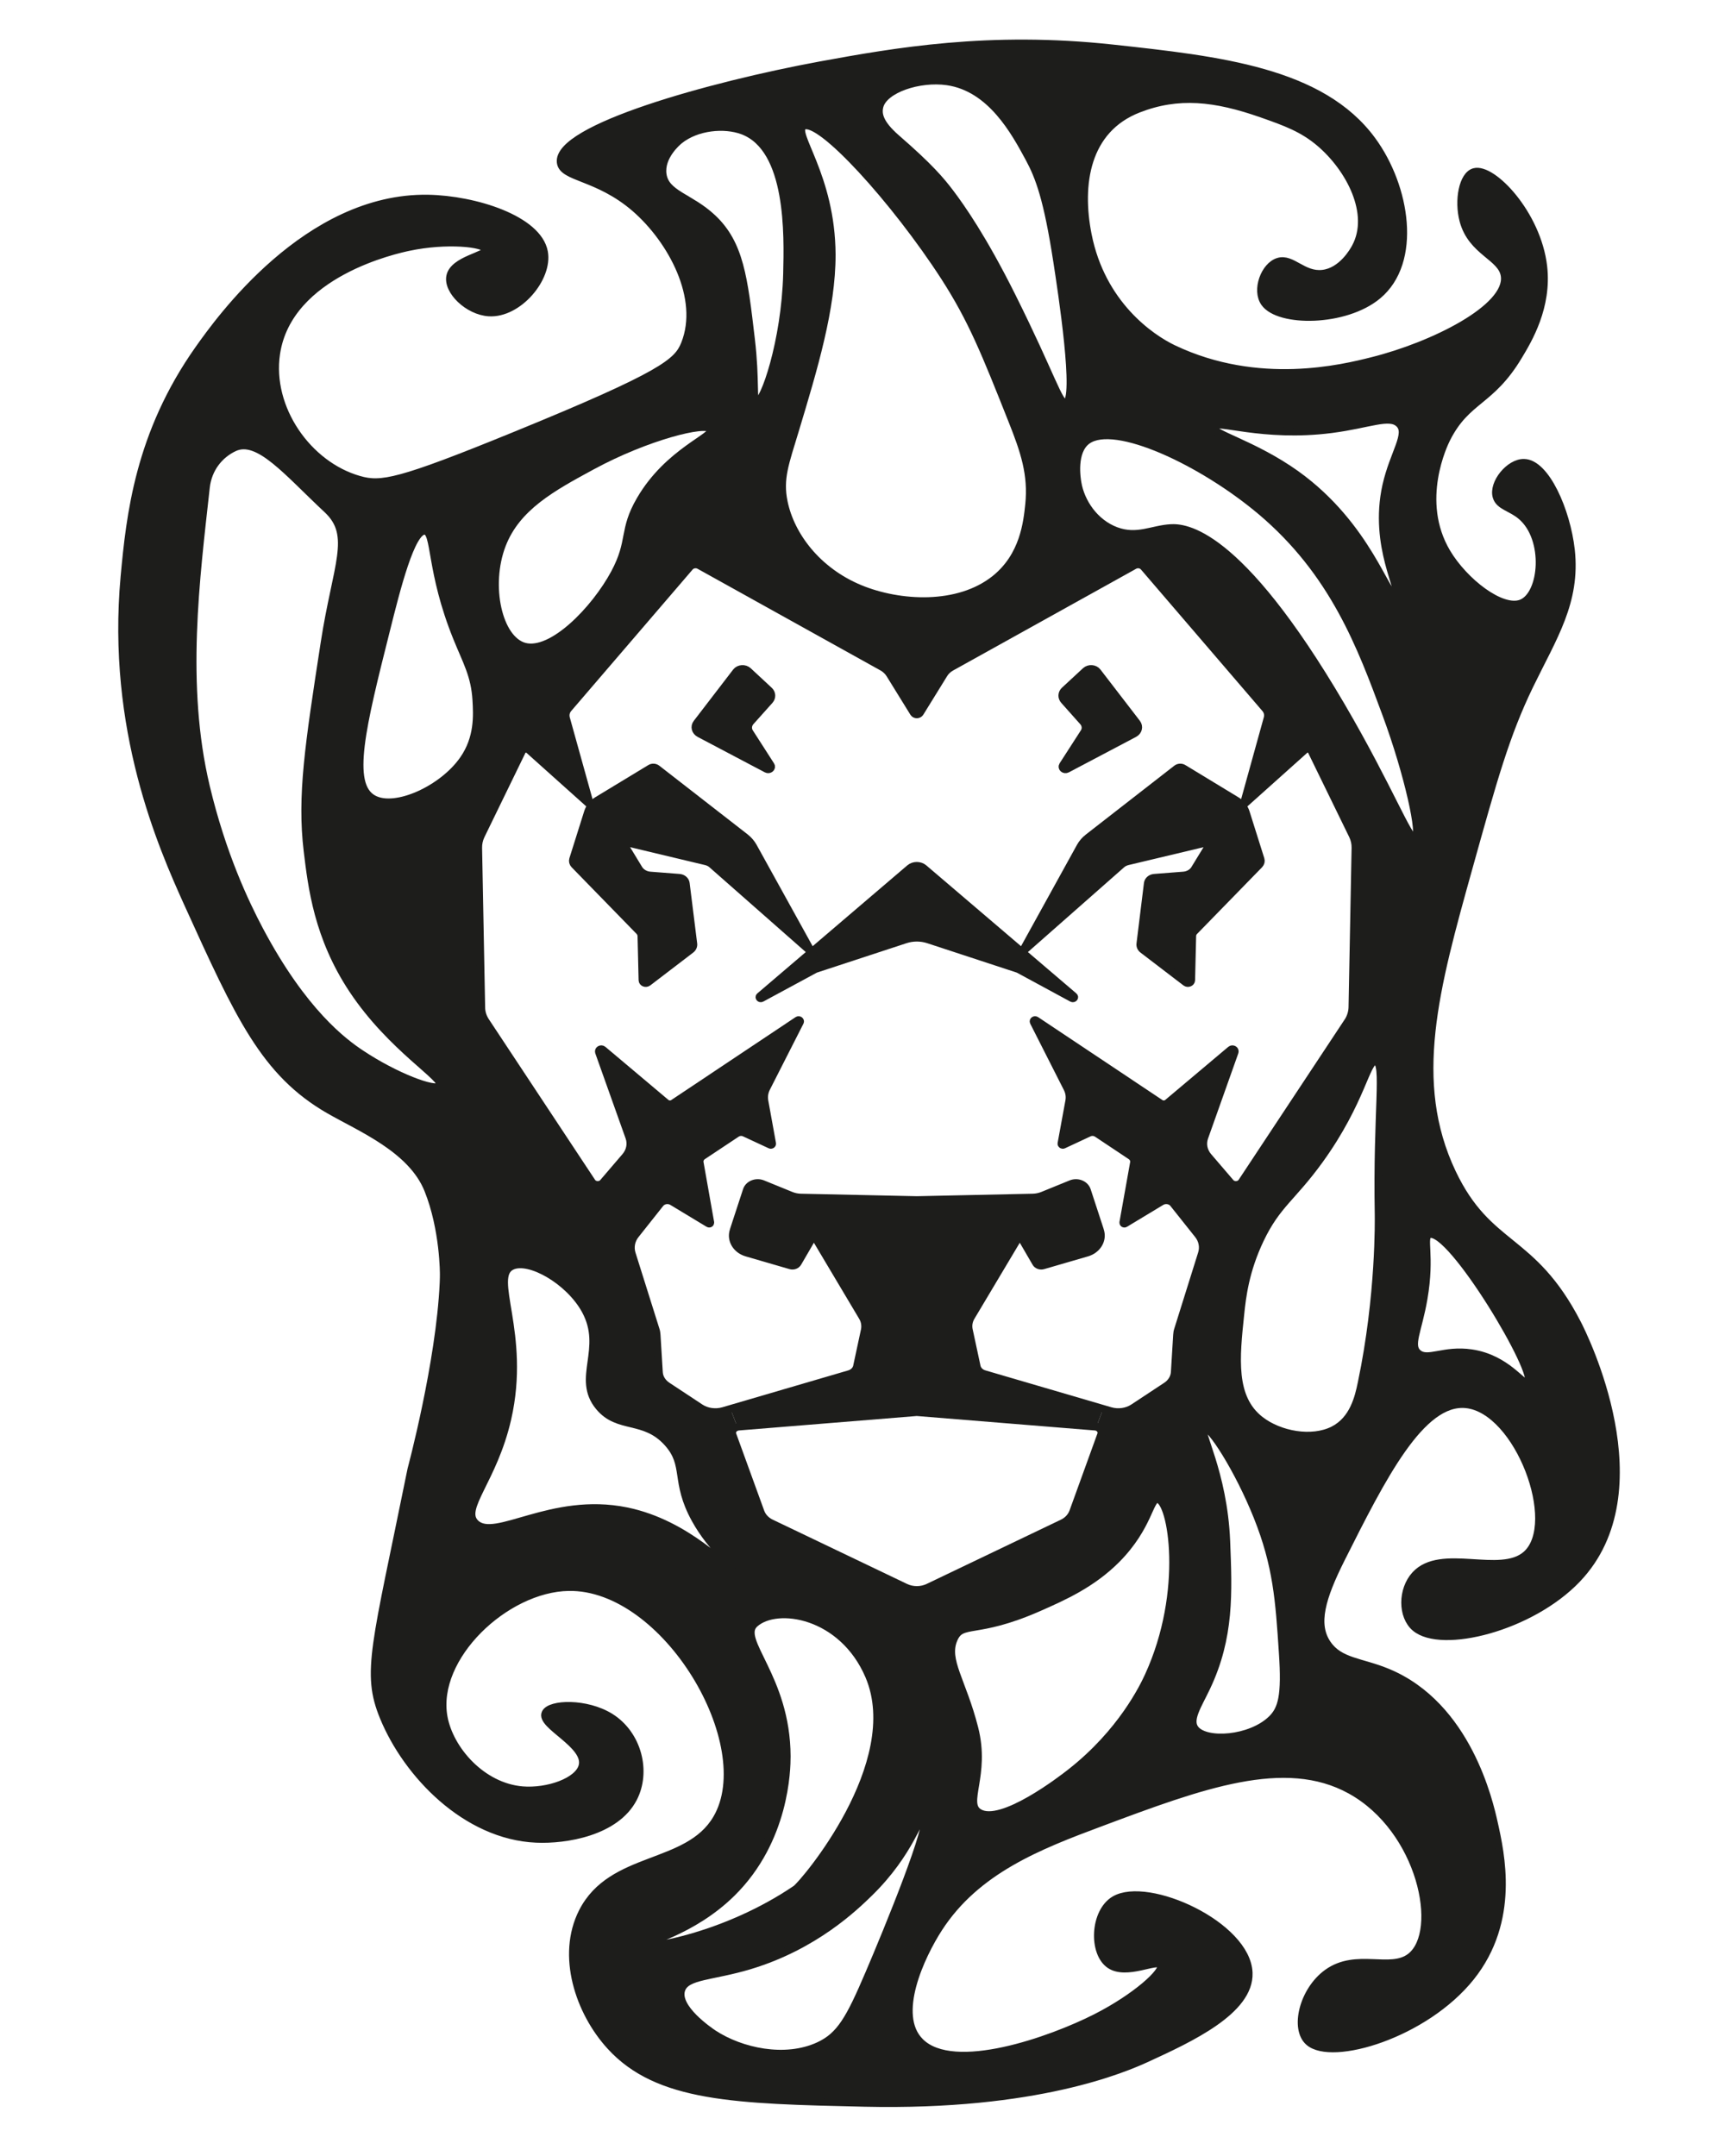 <?xml version="1.0" encoding="UTF-8" standalone="no"?>
<svg
   xmlns:dc="http://purl.org/dc/elements/1.1/"
   xmlns:cc="http://creativecommons.org/ns#"
   xmlns:rdf="http://www.w3.org/1999/02/22-rdf-syntax-ns#"
   xmlns:svg="http://www.w3.org/2000/svg"
   xmlns="http://www.w3.org/2000/svg"
   viewBox="0 0 283.465 354.331"
   height="354.331"
   width="283.465"
   xml:space="preserve"
   version="1.1"
   id="svg2"><defs
     id="defs6"><clipPath
       id="clipPath16"
       clipPathUnits="userSpaceOnUse"><path
         id="path18"
         d="m 0,283.465 226.772,0 L 226.772,0 0,0 0,283.465 Z" /></clipPath><clipPath
       id="clipPath24"
       clipPathUnits="userSpaceOnUse"><path
         id="path26"
         d="m 16.043,277.759 196.396,0 0,-270.817 -196.396,0 0,270.817 z" /></clipPath></defs><g
     transform="matrix(1.25,0,0,-1.25,0,354.331)"
     id="g10"><g
       id="g12"><g
         clip-path="url(#clipPath16)"
         id="g14"><g
           id="g20"><g
             id="g22" /><g
             id="g28"><g
               id="g30"
               clip-path="url(#clipPath24)"><g
                 id="g32"
                 transform="translate(165.73,170.482)"><path
                   id="path34"
                   style="fill:#1d1d1b;fill-opacity:1;fill-rule:nonzero;stroke:none"
                   d="m 0,0 c 0.075,-0.242 0.013,-0.495 -0.176,-0.693 l -8.532,-8.756 c -0.176,-0.176 -0.275,-0.407 -0.275,-0.638 l -0.138,-5.808 c -0.013,-0.33 -0.451,-0.495 -0.728,-0.286 l -5.637,4.312 c -0.251,0.187 -0.376,0.473 -0.338,0.759 l 0.976,7.942 c 0.051,0.407 0.414,0.715 0.877,0.748 l 3.81,0.297 c 0.639,0.044 1.202,0.374 1.49,0.858 l 1.93,3.157 c 0.113,0.176 -0.075,0.385 -0.301,0.33 l -10.475,-2.497 c -0.288,-0.077 -0.55,-0.209 -0.763,-0.396 l -13.081,-11.528 7.655,13.871 c 0.251,0.451 0.602,0.858 1.04,1.199 l 11.615,9.042 c 0.25,0.198 0.613,0.22 0.89,0.055 L -3.208,7.744 C -2.895,7.568 -2.644,7.337 -2.431,7.073 -2.218,6.809 -2.055,6.512 -1.955,6.204 L 0,0 Z" /></g><g
                 id="g36"
                 transform="translate(149.102,187.015)"><path
                   id="path38"
                   style="fill:#1d1d1b;fill-opacity:1;fill-rule:nonzero;stroke:none"
                   d="m 0,0 -8.82,-4.653 c -0.364,-0.187 -0.765,0.154 -0.564,0.473 l 2.794,4.334 c 0.288,0.44 0.238,1.001 -0.125,1.408 l -2.506,2.816 c -0.339,0.385 -0.313,0.935 0.063,1.287 l 2.768,2.563 c 0.439,0.407 1.203,0.352 1.554,-0.11 L 0.352,1.375 C 0.702,0.913 0.552,0.286 0,0" /></g><g
                 id="g40"
                 transform="translate(57.84,140.683)"><path
                   id="path42"
                   style="fill:#1d1d1b;fill-opacity:1;fill-rule:nonzero;stroke:none"
                   d="m 0,0 c 0.79,0.924 -6.34,4.917 -11.489,12.683 -4.573,6.908 -5.35,13.431 -5.927,18.216 -0.864,7.249 0.164,13.948 2.23,27.335 1.58,10.285 4.022,14.146 0.364,17.567 -5.187,4.829 -9.033,9.625 -12.228,8.129 -1.968,-0.924 -3.433,-2.783 -3.709,-5.203 -1.328,-12.045 -3.17,-26.015 0,-39.369 2.117,-8.888 5.124,-15.246 7.041,-18.865 C -17.992,9.691 -12.667,5.753 -10.374,4.235 -5.901,1.254 -0.639,-0.749 0,0 m 3.083,42.933 c 1.979,2.849 1.804,5.83 1.691,7.788 -0.188,3.256 -1.266,5.038 -2.531,8.162 -3.609,8.888 -2.782,14.014 -4.235,14.102 -1.779,0.121 -3.734,-7.656 -5.062,-12.98 -3.195,-12.694 -5.124,-20.405 -1.691,-22.264 2.881,-1.573 9.108,1.265 11.828,5.192 m 23.253,34.133 c 3.697,6.358 9.861,8.349 9.297,9.284 -0.626,1.034 -8.482,-0.946 -15.636,-4.829 -5.2,-2.816 -9.923,-5.379 -11.84,-10.384 -2.055,-5.368 -0.476,-12.43 2.957,-13.365 3.62,-0.968 9.246,4.829 11.84,9.647 2.293,4.279 1.015,5.599 3.382,9.647 M 38.365,-63.305 c 0.363,0.341 -2.606,2.332 -4.812,6.347 -2.768,5.027 -0.977,7.095 -3.62,10.042 -3.07,3.422 -6.491,1.684 -9.021,4.752 -3.108,3.751 0.989,7.58 -1.805,12.684 -2.13,3.883 -7.355,6.853 -9.635,5.808 -3.082,-1.397 1.967,-8.8 -0.601,-20.076 -1.854,-8.117 -6.19,-11.802 -4.21,-13.738 2.556,-2.519 9.948,3.608 19.859,1.584 8.169,-1.672 13.293,-7.909 13.845,-7.403 m 7.254,170.104 c 0.125,5.115 0.414,16.445 -5.813,18.799 -2.406,0.902 -6.065,0.572 -8.345,-1.276 -0.238,-0.198 -2.506,-2.101 -2.18,-4.466 0.376,-2.629 3.571,-2.948 6.54,-5.731 3.609,-3.388 4.122,-7.832 5.075,-15.928 0.651,-5.522 0.175,-8.228 0.726,-8.294 0.952,-0.11 3.772,7.975 3.997,16.896 m 1.178,-212.377 c 0.965,0.66 14.496,16.5 9.61,28.006 -3.483,8.173 -12.116,9.504 -15.035,6.875 -2.343,-2.123 4.197,-7.029 4.222,-17.446 0,-1.694 -0.163,-11 -7.229,-17.963 -5.225,-5.159 -11.64,-6.468 -11.44,-6.875 0.251,-0.506 10.676,1.144 19.872,7.403 m 9.622,-11.099 c 2.394,5.588 8.407,20.229 7.229,20.614 -0.664,0.209 -1.753,-4.708 -7.229,-10.043 -1.841,-1.793 -7.104,-6.93 -15.649,-9.516 -5.011,-1.517 -8.357,-1.297 -9.021,-3.168 -0.864,-2.419 3.772,-5.521 4.21,-5.818 3.596,-2.354 9.397,-3.642 13.845,-1.584 2.831,1.319 4.047,3.498 6.615,9.515 M 77.443,76.45 c 0.402,3.949 -0.614,7.007 -2.23,11.055 -3.508,8.833 -5.262,13.244 -8.883,18.865 -6.503,10.054 -16.376,20.922 -18.531,19.844 -1.578,-0.781 3.671,-6.512 3.709,-16.918 0.013,-7.04 -2.356,-14.905 -4.824,-23.089 -1.303,-4.323 -2.118,-6.347 -1.478,-9.438 0.902,-4.389 4.372,-9.053 9.998,-11.385 5.162,-2.134 12.93,-2.618 17.791,1.298 3.746,3.025 4.197,7.392 4.448,9.768 m 4.812,13.332 c 1.691,0.297 -0.539,14.817 -1.115,18.546 -1.279,8.338 -2.369,11.198 -3.697,13.662 -1.854,3.432 -4.986,9.251 -10.75,10.087 -3.709,0.528 -8.295,-1.023 -8.895,-3.256 -0.251,-0.968 -0.101,-2.211 2.229,-4.235 4.399,-3.817 5.827,-5.555 7.042,-7.15 1.416,-1.881 4.273,-5.896 8.144,-13.662 C 80.388,93.39 81.39,89.628 82.255,89.782 M 93.143,-77.572 c 5.124,11.154 3.069,23.045 1.203,23.254 -1.066,0.121 -1.141,-3.63 -5.413,-7.932 -3.207,-3.211 -6.891,-4.861 -10.237,-6.335 -8.332,-3.664 -10.111,-1.662 -11.164,-4.18 -1.165,-2.75 1.154,-5.467 2.732,-11.671 1.579,-6.193 -1.453,-9.856 0.601,-11.099 2.932,-1.782 10.951,4.422 12.041,5.28 6.716,5.269 9.585,11.264 10.237,12.683 m 16.163,-5.709 c 1.378,1.331 1.866,3.08 1.477,8.789 -0.45,6.919 -0.763,11.462 -3.332,17.886 -2.469,6.171 -6.189,12.001 -7.042,11.715 -0.814,-0.276 2.594,-5.819 2.97,-14.96 0.275,-6.798 0.514,-12.639 -2.594,-19.195 -1.152,-2.431 -2.468,-4.323 -1.478,-5.534 1.441,-1.77 7.216,-1.363 9.999,1.299 m 11.852,44.241 c 2.418,11.529 2.23,21.638 2.23,22.122 -0.25,13.64 0.965,19.965 -0.376,20.174 -1.228,0.187 -1.791,-5.247 -7.405,-13.013 -3.608,-4.983 -5.575,-5.797 -7.78,-10.407 -1.968,-4.125 -2.368,-7.578 -2.594,-9.767 -0.614,-5.819 -1.165,-11.055 2.594,-13.982 2.518,-1.968 6.79,-2.76 9.635,-1.308 2.618,1.353 3.295,4.235 3.696,6.181 m 3.233,117.965 c 0.964,4.312 3.082,6.853 1.691,8.162 -1.278,1.21 -3.935,-0.099 -8.871,-0.737 -9.134,-1.177 -15.273,1.342 -15.637,0.374 -0.35,-0.924 5.351,-2.277 10.989,-6.314 9.472,-6.798 11.927,-16.346 13.093,-15.961 0.99,0.341 -3.045,6.468 -1.265,14.476 m 3.808,-46.387 c 0.89,0.253 -0.889,8.437 -3.808,16.335 -3.296,8.91 -6.879,18.612 -16.477,26.708 -7.705,6.49 -19.207,11.902 -22.828,9.284 -1.967,-1.43 -1.353,-5.049 -1.266,-5.566 0.427,-2.541 2.243,-5.269 5.063,-6.314 2.781,-1.023 4.748,0.242 7.191,0.374 1.73,0.088 8.771,-0.11 22.403,-23.375 6.301,-10.769 8.882,-17.677 9.722,-17.446 m 14.822,-71.578 c 1.541,0.892 -10.148,20.505 -12.967,19.526 -0.965,-0.341 0.262,-2.662 -0.74,-8.459 -0.726,-4.213 -1.929,-6.15 -0.739,-7.161 1.279,-1.089 3.396,0.55 7.041,0 4.687,-0.704 6.754,-4.28 7.405,-3.906 m 6.478,7.866 c 0.827,-1.584 11.051,-22.044 0,-33.638 -6.064,-6.38 -17.842,-9.328 -21.287,-6.413 -1.792,1.517 -1.779,4.994 0,6.941 3.395,3.696 11.201,-0.341 14.597,2.673 4.586,4.069 -1.028,19.052 -7.907,19.756 -5.925,0.605 -11.05,-9.603 -16.425,-20.295 -2.581,-5.148 -3.596,-8.624 -1.817,-11.209 1.629,-2.388 4.435,-2.299 7.905,-3.74 10.538,-4.367 13.395,-17.127 13.984,-19.756 0.914,-4.081 2.893,-12.87 -3.032,-20.295 -6.039,-7.558 -18.268,-11.187 -21.288,-8.536 -1.979,1.716 -0.79,6.754 2.431,9.075 3.834,2.75 8.294,0.044 10.95,2.134 4.185,3.31 1.429,16.73 -7.906,21.89 -8.644,4.774 -19.633,0.67 -32.851,-4.268 -8.107,-3.025 -16.326,-6.215 -21.288,-13.882 -2.33,-3.608 -6.013,-11.407 -2.43,-14.949 4.386,-4.356 17.165,0.176 23.116,3.201 5.213,2.651 9.059,6.116 8.508,6.941 -0.514,0.781 -4.498,-1.474 -6.691,0 -2.305,1.551 -2.105,6.941 0.614,8.546 4.373,2.575 17.416,-3.343 17.641,-9.613 0.176,-4.972 -7.743,-8.624 -13.381,-11.221 -2.982,-1.363 -14.508,-6.379 -37.111,-5.874 -16.965,0.386 -27.189,0.617 -33.441,7.481 -4.097,4.488 -6.565,11.891 -3.659,17.622 3.847,7.568 13.832,5.797 17.642,12.276 5.7,9.702 -6.666,30.657 -19.458,30.437 -8.307,-0.132 -17.854,-9.196 -16.426,-17.083 0.789,-4.334 5.049,-9.163 10.336,-9.614 3.321,-0.275 7.405,1.132 7.906,3.212 0.689,2.816 -5.663,5.324 -4.861,6.941 0.627,1.265 5.362,1.419 8.52,-0.539 3.646,-2.277 4.849,-7.183 3.032,-10.681 -2.305,-4.444 -8.908,-5.512 -12.767,-5.335 -9.247,0.406 -16.99,8.503 -20.072,16.016 -2.406,5.851 -1.09,9.207 3.646,32.571 0,0 3.759,13.981 4.235,24.508 0.025,0.539 0.025,0.968 0.025,1.122 0,0 0.037,5.929 -2.055,11.132 -2.167,5.401 -8.971,8.151 -13.056,10.515 -8.444,4.885 -11.802,12.288 -18.518,27.083 -3.445,7.612 -10.186,22.946 -8.344,43.01 0.739,7.997 1.867,18.755 9.797,29.953 2.594,3.652 14.196,20.02 30.121,19.756 6.152,-0.11 14.446,-2.717 15.248,-7.018 0.639,-3.41 -3.383,-8.206 -7.254,-7.964 -2.744,0.176 -5.501,2.871 -5.087,4.785 0.463,2.167 4.886,2.706 4.723,3.498 -0.175,0.836 -5.212,1.375 -10.161,0.319 -1.466,-0.308 -15.837,-3.355 -17.428,-14.014 -1.065,-7.183 4.134,-14.641 10.888,-16.566 2.907,-0.836 5.287,-0.407 20.322,5.731 19.784,8.074 21.55,9.735 22.503,12.111 2.405,6.017 -1.717,13.662 -6.528,17.842 -4.974,4.301 -9.572,3.938 -9.798,6.05 -0.488,4.477 19.696,10.087 34.105,12.749 9.86,1.804 22.252,3.993 38.477,2.222 13.933,-1.518 27.439,-2.981 34.105,-12.1 4.485,-6.127 6.052,-15.961 0.726,-20.394 -4.272,-3.564 -12.993,-3.619 -14.872,-0.957 -1.19,1.683 0.013,4.873 1.804,5.412 1.805,0.55 3.245,-1.87 5.814,-1.584 2.543,0.275 4.084,2.992 4.347,3.498 2.344,4.367 -0.726,10.318 -4.711,13.706 -2.267,1.914 -4.485,2.717 -7.617,3.817 -6.165,2.167 -11.001,2.684 -16.238,0.638 -6.866,-2.684 -7.956,-9.878 -6.628,-16.566 1.805,-9.097 8.219,-13.53 11.251,-14.971 11.188,-5.324 22.314,-2.552 26.124,-1.595 8.018,2.002 17.954,6.952 17.415,11.154 -0.325,2.563 -4.335,3.135 -5.438,7.326 -0.688,2.607 -0.088,5.962 1.453,6.369 2.394,0.638 8.27,-5.544 9.072,-12.419 0.614,-5.313 -1.954,-9.614 -3.27,-11.792 -3.659,-6.116 -6.791,-5.621 -9.434,-10.835 -0.351,-0.693 -4.01,-8.195 0,-14.971 2.304,-3.883 7.216,-7.689 9.798,-6.699 2.893,1.122 3.507,8.503 0,11.473 -1.354,1.155 -2.895,1.287 -3.258,2.552 -0.514,1.782 1.717,4.499 3.621,4.455 2.869,-0.044 5.6,-6.325 6.177,-11.462 0.752,-6.842 -2.356,-11.462 -5.451,-17.842 -3.12,-6.446 -4.736,-12.265 -7.981,-23.903 -4.435,-15.884 -7.856,-28.193 -2.18,-40.15 4.786,-10.043 10.488,-8.261 16.426,-19.756 M 39.091,-44.825 c -0.488,-0.121 -0.789,-0.583 -0.626,-1.023 l 3.683,-10.142 c 0.226,-0.638 0.727,-1.166 1.391,-1.485 l 17.629,-8.438 c 0.952,-0.462 2.092,-0.462 3.045,0 l 17.628,8.438 c 0.664,0.319 1.153,0.847 1.39,1.485 l 3.672,10.142 c 0.162,0.44 -0.126,0.902 -0.614,1.034 l 0.902,2.365 0.94,-0.275 c 1.027,-0.297 2.155,-0.143 3.032,0.429 l 4.348,2.871 c 0.638,0.428 1.027,1.078 1.077,1.771 l 0.301,4.917 c 0.012,0.242 0.049,0.473 0.125,0.693 l 3.132,9.999 c 0.276,0.858 0.1,1.782 -0.489,2.508 l -3.257,4.092 c -0.351,0.44 -1.052,0.55 -1.566,0.242 l -4.773,-2.882 c -0.076,-0.055 -0.189,-0.022 -0.226,0.055 -0.013,0.022 -0.013,0.055 -0.013,0.077 l 1.404,7.865 c 0.062,0.34 -0.101,0.682 -0.413,0.891 l -4.423,2.947 c -0.314,0.209 -0.728,0.243 -1.078,0.078 L 81.967,-7.733 C 81.828,-7.799 81.666,-7.7 81.69,-7.568 l 1.028,5.599 c 0.1,0.572 0.012,1.155 -0.263,1.683 l -4.41,8.701 c -0.088,0.176 0.138,0.33 0.313,0.22 L 94.696,-2.266 c 0.288,-0.198 0.701,-0.176 0.965,0.044 l 8.294,6.985 c 0.238,0.198 0.627,-0.011 0.526,-0.297 l -3.984,-11.22 c -0.301,-0.858 -0.125,-1.793 0.488,-2.519 l 2.933,-3.421 c 0.388,-0.451 1.165,-0.407 1.49,0.077 l 13.995,21.164 c 0.339,0.55 0.527,1.177 0.539,1.804 l 0.402,20.955 c 0.012,0.561 -0.114,1.122 -0.364,1.639 l -5.413,11.099 c -0.15,0.308 -0.614,0.385 -0.877,0.143 l -8.056,-7.216 3.157,11.385 c 0.126,0.451 0.013,0.913 -0.3,1.276 L 92.528,68.233 c -0.3,0.352 -0.851,0.44 -1.265,0.198 L 67.22,55.066 c -0.414,-0.231 -0.752,-0.55 -0.978,-0.924 L 63.11,49.071 c -0.188,-0.297 -0.664,-0.297 -0.839,0 l -3.133,5.071 c -0.238,0.374 -0.564,0.693 -0.977,0.924 L 34.117,68.431 c -0.413,0.242 -0.977,0.154 -1.278,-0.198 L 16.877,49.632 c -0.313,-0.363 -0.414,-0.825 -0.301,-1.276 l 3.17,-11.385 -8.056,7.216 c -0.276,0.242 -0.739,0.165 -0.89,-0.143 L 5.4,32.945 C 5.149,32.428 5.024,31.867 5.037,31.306 L 5.438,10.351 c 0,-0.627 0.188,-1.254 0.539,-1.804 l 13.995,-21.164 c 0.313,-0.484 1.102,-0.528 1.478,-0.077 l 2.932,3.421 c 0.614,0.726 0.802,1.661 0.501,2.519 l -3.997,11.22 c -0.087,0.286 0.301,0.495 0.539,0.297 l 8.294,-6.985 c 0.263,-0.22 0.677,-0.242 0.965,-0.044 L 47.022,8.635 c 0.163,0.11 0.401,-0.044 0.313,-0.22 l -4.422,-8.701 c -0.264,-0.528 -0.351,-1.111 -0.251,-1.683 l 1.015,-5.599 C 43.702,-7.7 43.552,-7.799 43.414,-7.733 l -3.358,1.562 c -0.338,0.165 -0.764,0.131 -1.065,-0.078 l -4.435,-2.947 c -0.313,-0.209 -0.464,-0.551 -0.401,-0.891 l 1.39,-7.865 c 0,-0.033 0,-0.055 -0.012,-0.077 -0.037,-0.077 -0.138,-0.11 -0.225,-0.055 l -4.774,2.882 c -0.514,0.308 -1.203,0.198 -1.566,-0.242 l -3.245,-4.092 c -0.589,-0.726 -0.765,-1.65 -0.501,-2.508 l 3.144,-9.999 c 0.075,-0.22 0.113,-0.451 0.126,-0.693 l 0.3,-4.917 c 0.038,-0.693 0.439,-1.343 1.078,-1.771 l 4.347,-2.871 c 0.865,-0.572 2.005,-0.726 3.033,-0.429 l 0.939,0.275 0.902,-2.376 z" /></g><g
                 id="g44"
                 transform="translate(133.867,156.049)"><path
                   id="path46"
                   style="fill:#1d1d1b;fill-opacity:1;fill-rule:nonzero;stroke:none"
                   d="m 0,0 -11.827,3.883 c -0.978,0.319 -2.043,0.319 -3.02,0 L -26.675,0 -33.753,-3.828 c -0.188,-0.11 -0.389,0.121 -0.226,0.253 l 6.803,5.808 12.905,11.022 c 0.514,0.44 1.341,0.44 1.855,0 C -9.309,10.615 0.501,2.233 0.501,2.233 L 7.305,-3.575 C 7.468,-3.707 7.268,-3.938 7.066,-3.828 L 0,0 Z" /></g><g
                 id="g48"
                 transform="translate(99.023,172.154)"><path
                   id="path50"
                   style="fill:#1d1d1b;fill-opacity:1;fill-rule:nonzero;stroke:none"
                   d="M 0,0 7.668,-13.871 -5.425,-2.343 c -0.2,0.187 -0.476,0.319 -0.764,0.396 L -16.651,0.55 c -0.226,0.055 -0.414,-0.154 -0.301,-0.33 l 1.917,-3.157 c 0.301,-0.484 0.865,-0.814 1.491,-0.858 l 3.821,-0.297 c 0.452,-0.033 0.815,-0.341 0.865,-0.748 l 0.99,-7.942 c 0.037,-0.286 -0.088,-0.572 -0.339,-0.759 l -5.638,-4.312 c -0.288,-0.209 -0.714,-0.044 -0.726,0.286 l -0.138,5.808 c -0.013,0.231 -0.101,0.462 -0.276,0.638 l -8.532,8.756 c -0.188,0.198 -0.251,0.451 -0.176,0.693 l 1.955,6.204 c 0.1,0.308 0.251,0.605 0.464,0.869 0.212,0.264 0.476,0.495 0.776,0.671 l 6.967,4.224 c 0.262,0.165 0.626,0.143 0.877,-0.055 L -1.027,1.199 C -0.601,0.858 -0.25,0.451 0,0" /></g><g
                 id="g52"
                 transform="translate(100.778,182.362)"><path
                   id="path54"
                   style="fill:#1d1d1b;fill-opacity:1;fill-rule:nonzero;stroke:none"
                   d="m 0,0 -8.821,4.653 c -0.551,0.286 -0.714,0.913 -0.35,1.375 l 5.174,6.743 c 0.363,0.462 1.115,0.517 1.566,0.11 L 0.326,10.318 C 0.714,9.966 0.739,9.416 0.401,9.031 L -2.118,6.215 C -2.468,5.808 -2.519,5.247 -2.23,4.807 L 0.551,0.473 C 0.764,0.154 0.351,-0.187 0,0" /></g><g
                 id="g56"
                 transform="translate(97.106,95.89)"><path
                   id="path58"
                   style="fill:#1d1d1b;fill-opacity:1;fill-rule:nonzero;stroke:none"
                   d="m 0,0 c -0.062,0 -0.125,-0.011 -0.175,-0.032 l -0.902,2.376 15.623,4.575 c 0.514,0.154 0.903,0.539 1.003,1.013 l 1.027,4.785 c 0.113,0.583 0.013,1.187 -0.301,1.716 L 10.174,24.685 C 10.049,24.883 9.71,24.883 9.598,24.674 L 7.781,21.55 C 7.593,21.23 7.192,21.087 6.816,21.197 l -5.751,1.672 c -1.378,0.397 -2.142,1.684 -1.741,2.904 l 0.062,0.209 1.667,5.093 c 0.25,0.781 1.253,1.189 2.105,0.836 l 3.696,-1.507 c 0.4,-0.165 0.839,-0.263 1.29,-0.275 L 23.417,29.8 38.703,30.129 c 0.439,0.012 0.89,0.11 1.29,0.275 l 3.696,1.507 c 0.853,0.353 1.842,-0.055 2.106,-0.836 l 1.666,-5.093 0.062,-0.209 c 0.402,-1.22 -0.376,-2.507 -1.741,-2.904 l -5.751,-1.672 c -0.376,-0.11 -0.789,0.033 -0.965,0.353 l -1.816,3.124 c -0.126,0.209 -0.451,0.209 -0.577,0.011 L 30.559,14.433 C 30.246,13.904 30.146,13.3 30.271,12.717 l 1.027,-4.785 c 0.1,-0.474 0.476,-0.859 1.003,-1.013 L 47.925,2.344 47.022,-0.021 C 46.973,-0.011 46.909,0 46.847,0 L 23.417,1.903 0,0 Z" /></g></g></g></g><g
           transform="translate(106.691,158.283)"
           id="g60"><path
             id="path62"
             style="fill:none;stroke:#1d1d1b;stroke-width:1;stroke-linecap:butt;stroke-linejoin:miter;stroke-miterlimit:10;stroke-dasharray:none;stroke-opacity:1"
             d="m 0,0 -7.668,13.871 c -0.25,0.451 -0.601,0.858 -1.027,1.199 l -11.627,9.042 c -0.251,0.198 -0.615,0.22 -0.877,0.055 l -6.967,-4.224 c -0.3,-0.176 -0.563,-0.407 -0.776,-0.671 -0.213,-0.264 -0.364,-0.561 -0.464,-0.869 l -1.955,-6.204 c -0.075,-0.242 -0.012,-0.495 0.176,-0.693 l 8.532,-8.756 c 0.175,-0.176 0.263,-0.407 0.276,-0.638 l 0.138,-5.808 c 0.012,-0.33 0.438,-0.495 0.726,-0.286 l 5.638,4.312 c 0.251,0.187 0.376,0.473 0.339,0.759 l -0.99,7.942 c -0.05,0.407 -0.413,0.715 -0.865,0.748 l -3.821,0.297 c -0.626,0.044 -1.19,0.374 -1.491,0.858 l -1.917,3.157 c -0.113,0.176 0.075,0.385 0.301,0.33 l 10.462,-2.497 c 0.288,-0.077 0.564,-0.209 0.764,-0.396 L 0,0 Z" /></g><g
           transform="translate(101.329,182.835)"
           id="g64"><path
             id="path66"
             style="fill:none;stroke:#1d1d1b;stroke-width:1;stroke-linecap:butt;stroke-linejoin:miter;stroke-miterlimit:10;stroke-dasharray:none;stroke-opacity:1"
             d="m 0,0 -2.782,4.334 c -0.288,0.44 -0.238,1.001 0.113,1.408 l 2.519,2.816 c 0.338,0.385 0.313,0.935 -0.076,1.287 l -2.756,2.563 c -0.451,0.407 -1.203,0.352 -1.566,-0.11 L -9.723,5.555 c -0.363,-0.462 -0.2,-1.089 0.351,-1.375 l 8.821,-4.653 C -0.201,-0.66 0.213,-0.319 0,0 Z" /></g><g
           transform="translate(120.523,125.69)"
           id="g68"><path
             id="path70"
             style="fill:none;stroke:#1d1d1b;stroke-width:1;stroke-linecap:butt;stroke-linejoin:miter;stroke-miterlimit:10;stroke-dasharray:none;stroke-opacity:1"
             d="m 0,0 15.286,0.329 c 0.439,0.012 0.89,0.11 1.29,0.275 l 3.696,1.507 c 0.853,0.353 1.842,-0.054 2.106,-0.836 l 1.666,-5.092 0.062,-0.209 c 0.402,-1.221 -0.376,-2.508 -1.741,-2.905 l -5.751,-1.672 c -0.376,-0.11 -0.789,0.034 -0.965,0.353 l -1.816,3.124 c -0.126,0.209 -0.451,0.209 -0.577,0.011 L 7.142,-15.367 C 6.829,-15.896 6.729,-16.5 6.854,-17.083 l 1.027,-4.785 c 0.1,-0.474 0.476,-0.859 1.003,-1.013 l 15.624,-4.575 0.939,-0.275 c 1.028,-0.297 2.156,-0.143 3.032,0.428 l 4.348,2.871 c 0.639,0.429 1.027,1.078 1.077,1.772 l 0.301,4.917 c 0.013,0.242 0.05,0.472 0.125,0.692 l 3.133,9.999 c 0.275,0.859 0.1,1.782 -0.489,2.509 l -3.257,4.092 c -0.352,0.439 -1.053,0.55 -1.567,0.242 l -4.773,-2.883 c -0.075,-0.054 -0.189,-0.021 -0.226,0.056 -0.012,0.021 -0.012,0.055 -0.012,0.077 l 1.403,7.864 c 0.062,0.341 -0.101,0.683 -0.413,0.892 L 23.706,8.744 C 23.393,8.953 22.979,8.986 22.628,8.821 L 19.283,7.26 C 19.145,7.193 18.982,7.293 19.007,7.425 l 1.027,5.598 c 0.101,0.573 0.013,1.156 -0.263,1.684 l -4.41,8.701 c -0.088,0.175 0.138,0.33 0.314,0.219 l 16.338,-10.9 c 0.288,-0.199 0.701,-0.176 0.965,0.044 l 8.293,6.984 c 0.239,0.199 0.627,-0.01 0.527,-0.297 L 37.813,8.238 C 37.513,7.381 37.688,6.445 38.302,5.72 l 2.932,-3.421 c 0.388,-0.451 1.165,-0.407 1.491,0.077 L 56.72,23.54 c 0.339,0.549 0.526,1.177 0.539,1.804 l 0.401,20.954 c 0.013,0.561 -0.113,1.122 -0.363,1.64 l -5.413,11.099 c -0.151,0.308 -0.614,0.384 -0.877,0.143 l -8.057,-7.217 3.157,11.386 c 0.126,0.45 0.013,0.913 -0.299,1.276 L 29.845,83.226 c -0.301,0.352 -0.852,0.44 -1.266,0.197 L 4.536,70.059 C 4.122,69.828 3.784,69.509 3.559,69.135 L 0.427,64.063 c -0.189,-0.296 -0.664,-0.296 -0.84,0 l -3.133,5.072 c -0.237,0.374 -0.563,0.693 -0.976,0.924 l -24.044,13.364 c -0.414,0.243 -0.977,0.155 -1.278,-0.197 L -45.807,64.625 c -0.313,-0.363 -0.413,-0.826 -0.3,-1.276 l 3.169,-11.386 -8.056,7.217 c -0.276,0.241 -0.739,0.165 -0.889,-0.143 l -5.4,-11.099 c -0.251,-0.518 -0.376,-1.079 -0.364,-1.64 l 0.401,-20.954 c 0,-0.627 0.188,-1.255 0.539,-1.804 L -42.712,2.376 c 0.314,-0.484 1.103,-0.528 1.479,-0.077 l 2.931,3.421 c 0.614,0.725 0.802,1.661 0.502,2.518 l -3.997,11.22 c -0.088,0.287 0.3,0.496 0.539,0.297 l 8.294,-6.984 c 0.263,-0.22 0.676,-0.243 0.964,-0.044 l 16.339,10.9 c 0.162,0.111 0.401,-0.044 0.313,-0.219 l -4.423,-8.701 c -0.263,-0.528 -0.351,-1.111 -0.25,-1.684 l 1.015,-5.598 C -18.981,7.293 -19.132,7.193 -19.27,7.26 l -3.357,1.561 c -0.339,0.165 -0.765,0.132 -1.065,-0.077 l -4.436,-2.947 c -0.313,-0.209 -0.463,-0.551 -0.401,-0.892 l 1.391,-7.864 c 0,-0.033 0,-0.056 -0.012,-0.077 -0.038,-0.077 -0.139,-0.11 -0.226,-0.056 l -4.774,2.883 c -0.514,0.308 -1.203,0.197 -1.566,-0.242 l -3.245,-4.092 c -0.589,-0.727 -0.764,-1.65 -0.501,-2.509 l 3.145,-9.999 c 0.075,-0.22 0.112,-0.45 0.125,-0.692 l 0.301,-4.917 c 0.037,-0.694 0.438,-1.343 1.077,-1.772 l 4.348,-2.871 c 0.864,-0.571 2.005,-0.725 3.032,-0.428 l 0.94,0.275 15.623,4.575 c 0.514,0.154 0.903,0.539 1.003,1.013 l 1.027,4.785 c 0.113,0.583 0.013,1.187 -0.301,1.716 l -6.101,10.252 c -0.125,0.198 -0.464,0.198 -0.576,-0.011 l -1.817,-3.124 c -0.188,-0.319 -0.589,-0.463 -0.965,-0.353 l -5.751,1.672 c -1.378,0.397 -2.142,1.684 -1.741,2.905 l 0.062,0.209 1.667,5.092 c 0.25,0.782 1.253,1.189 2.105,0.836 l 3.696,-1.507 c 0.4,-0.165 0.839,-0.263 1.29,-0.275 L 0,0" /></g><g
           transform="translate(120.523,97.794)"
           id="g72"><path
             id="path74"
             style="fill:none;stroke:#1d1d1b;stroke-width:1;stroke-linecap:butt;stroke-linejoin:miter;stroke-miterlimit:10;stroke-dasharray:none;stroke-opacity:1"
             d="m 0,0 23.43,-1.903 c 0.062,0 0.126,-0.011 0.175,-0.022 0.489,-0.132 0.777,-0.594 0.615,-1.034 l -3.672,-10.142 c -0.237,-0.638 -0.727,-1.166 -1.391,-1.485 L 1.529,-23.023 c -0.953,-0.462 -2.092,-0.462 -3.045,0 l -17.629,8.437 c -0.664,0.319 -1.165,0.847 -1.39,1.485 l -3.684,10.142 c -0.163,0.44 0.138,0.902 0.627,1.023 0.05,0.022 0.113,0.033 0.175,0.033 L 0,0" /></g><g
           transform="translate(106.691,158.283)"
           id="g76"><path
             id="path78"
             style="fill:none;stroke:#1d1d1b;stroke-width:1;stroke-linecap:butt;stroke-linejoin:miter;stroke-miterlimit:10;stroke-dasharray:none;stroke-opacity:1"
             d="m 0,0 -6.803,-5.808 c -0.163,-0.132 0.037,-0.363 0.225,-0.253 l 7.079,3.828 11.828,3.883 c 0.977,0.319 2.042,0.319 3.02,0 l 11.827,-3.883 7.066,-3.828 c 0.201,-0.11 0.402,0.121 0.238,0.253 L 27.677,0 c 0,0 -9.81,8.382 -12.917,11.022 -0.514,0.44 -1.341,0.44 -1.855,0 L 0,0 Z" /></g><g
           transform="translate(134.368,158.283)"
           id="g80"><path
             id="path82"
             style="fill:none;stroke:#1d1d1b;stroke-width:1;stroke-linecap:butt;stroke-linejoin:miter;stroke-miterlimit:10;stroke-dasharray:none;stroke-opacity:1"
             d="m 0,0 7.655,13.871 c 0.251,0.451 0.602,0.858 1.04,1.199 l 11.616,9.042 c 0.25,0.198 0.613,0.22 0.889,0.055 l 6.953,-4.224 c 0.314,-0.176 0.565,-0.407 0.778,-0.671 0.213,-0.264 0.376,-0.561 0.475,-0.869 l 1.955,-6.204 c 0.076,-0.242 0.013,-0.495 -0.175,-0.693 L 22.653,2.75 C 22.478,2.574 22.378,2.343 22.378,2.112 L 22.24,-3.696 c -0.012,-0.33 -0.451,-0.495 -0.727,-0.286 L 15.875,0.33 c -0.251,0.187 -0.376,0.473 -0.338,0.759 l 0.977,7.942 c 0.05,0.407 0.414,0.715 0.877,0.748 l 3.809,0.297 c 0.639,0.044 1.202,0.374 1.49,0.858 l 1.93,3.157 c 0.113,0.176 -0.075,0.385 -0.301,0.33 L 13.845,11.924 C 13.557,11.847 13.294,11.715 13.081,11.528 L 0,0 Z" /></g><g
           transform="translate(139.719,182.835)"
           id="g84"><path
             id="path86"
             style="fill:none;stroke:#1d1d1b;stroke-width:1;stroke-linecap:butt;stroke-linejoin:miter;stroke-miterlimit:10;stroke-dasharray:none;stroke-opacity:1"
             d="M 0,0 2.794,4.334 C 3.082,4.774 3.032,5.335 2.669,5.742 L 0.163,8.558 C -0.176,8.943 -0.15,9.493 0.226,9.845 l 2.768,2.563 c 0.439,0.407 1.203,0.352 1.554,-0.11 L 9.735,5.555 C 10.086,5.093 9.936,4.466 9.384,4.18 L 0.563,-0.473 C 0.2,-0.66 -0.201,-0.319 0,0 Z" /></g><g
           transform="translate(193.093,169.415)"
           id="g88"><path
             id="path90"
             style="fill:none;stroke:#1d1d1b;stroke-width:1;stroke-linecap:butt;stroke-linejoin:miter;stroke-miterlimit:10;stroke-dasharray:none;stroke-opacity:1"
             d="m 0,0 c 3.245,11.638 4.861,17.457 7.981,23.903 3.095,6.38 6.203,11 5.451,17.842 C 12.855,46.882 10.124,53.163 7.255,53.207 5.351,53.251 3.12,50.534 3.634,48.752 3.997,47.487 5.538,47.355 6.892,46.2 c 3.507,-2.97 2.893,-10.351 0,-11.473 -2.581,-0.99 -7.494,2.816 -9.798,6.699 -4.01,6.776 -0.351,14.278 0,14.971 2.643,5.214 5.775,4.719 9.434,10.835 1.316,2.178 3.884,6.479 3.27,11.792 C 8.996,85.899 3.12,92.081 0.727,91.443 -0.814,91.036 -1.415,87.681 -0.727,85.074 0.376,80.883 4.386,80.311 4.711,77.748 5.25,73.546 -4.686,68.596 -12.704,66.594 c -3.81,-0.957 -14.936,-3.729 -26.124,1.595 -3.032,1.441 -9.446,5.874 -11.251,14.971 -1.328,6.688 -0.238,13.882 6.628,16.566 5.237,2.046 10.073,1.529 16.238,-0.638 3.132,-1.1 5.35,-1.903 7.617,-3.817 3.985,-3.388 7.055,-9.339 4.711,-13.706 -0.262,-0.506 -1.803,-3.223 -4.347,-3.498 -2.569,-0.286 -4.009,2.134 -5.814,1.584 -1.791,-0.539 -2.994,-3.729 -1.804,-5.412 1.879,-2.662 10.6,-2.607 14.872,0.957 5.326,4.433 3.759,14.267 -0.726,20.394 -6.666,9.119 -20.172,10.582 -34.105,12.1 -16.225,1.771 -28.617,-0.418 -38.477,-2.222 -14.409,-2.662 -34.593,-8.272 -34.105,-12.749 0.226,-2.112 4.824,-1.749 9.798,-6.05 4.811,-4.18 8.933,-11.825 6.528,-17.842 -0.953,-2.376 -2.719,-4.037 -22.503,-12.111 -15.035,-6.138 -17.415,-6.567 -20.322,-5.731 -6.754,1.925 -11.953,9.383 -10.888,16.566 1.591,10.659 15.962,13.706 17.428,14.014 4.949,1.056 9.986,0.517 10.162,-0.319 0.162,-0.792 -4.261,-1.331 -4.724,-3.498 -0.414,-1.914 2.343,-4.609 5.087,-4.785 3.871,-0.242 7.893,4.554 7.254,7.964 -0.802,4.301 -9.096,6.908 -15.248,7.018 -15.925,0.264 -27.527,-16.104 -30.12,-19.756 -7.931,-11.198 -9.059,-21.956 -9.798,-29.953 -1.842,-20.064 4.899,-35.398 8.344,-43.01 6.716,-14.795 10.074,-22.198 18.518,-27.082 4.085,-2.365 10.889,-5.115 13.056,-10.516 2.092,-5.203 2.055,-11.132 2.055,-11.132 0,-0.154 0,-0.583 -0.025,-1.122 -0.476,-10.527 -4.235,-24.508 -4.235,-24.508 -4.736,-23.364 -6.052,-26.72 -3.646,-32.571 3.082,-7.513 10.825,-15.609 20.072,-16.016 3.859,-0.176 10.462,0.891 12.767,5.335 1.817,3.498 0.614,8.404 -3.032,10.681 -3.158,1.958 -7.893,1.804 -8.52,0.539 -0.802,-1.617 5.55,-4.125 4.862,-6.941 -0.502,-2.08 -4.586,-3.487 -7.907,-3.212 -5.287,0.451 -9.547,5.28 -10.336,9.614 -1.428,7.887 8.119,16.951 16.426,17.083 12.792,0.22 25.158,-20.735 19.458,-30.437 -3.809,-6.479 -13.795,-4.708 -17.641,-12.276 -2.907,-5.731 -0.439,-13.134 3.658,-17.622 6.252,-6.864 16.476,-7.095 33.441,-7.48 22.603,-0.506 34.129,4.51 37.111,5.874 5.638,2.596 13.557,6.248 13.381,11.22 -0.225,6.27 -13.268,12.188 -17.641,9.614 -2.719,-1.606 -2.919,-6.996 -0.614,-8.547 2.193,-1.474 6.177,0.781 6.691,0 0.551,-0.825 -3.295,-4.29 -8.508,-6.941 -5.951,-3.025 -18.73,-7.557 -23.116,-3.201 -3.583,3.542 0.1,11.341 2.43,14.949 4.962,7.667 13.181,10.857 21.288,13.882 13.218,4.939 24.207,9.042 32.851,4.268 9.335,-5.16 12.091,-18.579 7.906,-21.89 -2.656,-2.09 -7.116,0.616 -10.95,-2.134 -3.22,-2.321 -4.41,-7.359 -2.43,-9.075 3.019,-2.651 15.248,0.979 21.287,8.536 5.925,7.425 3.946,16.214 3.032,20.295 -0.589,2.629 -3.446,15.389 -13.984,19.756 -3.47,1.441 -6.276,1.352 -7.905,3.74 -1.779,2.585 -0.764,6.061 1.817,11.209 5.375,10.692 10.5,20.9 16.425,20.295 6.879,-0.704 12.493,-15.686 7.907,-19.756 -3.396,-3.014 -11.202,1.023 -14.597,-2.673 -1.779,-1.947 -1.792,-5.423 0,-6.941 3.445,-2.915 15.223,0.033 21.287,6.413 11.051,11.594 0.827,32.054 0,33.638 C 8.308,-48.411 2.606,-50.193 -2.18,-40.15 -7.855,-28.193 -4.435,-15.884 0,0 Z" /></g><g
           transform="translate(99.462,230.586)"
           id="g92"><path
             id="path94"
             style="fill:none;stroke:#1d1d1b;stroke-width:1;stroke-linecap:butt;stroke-linejoin:miter;stroke-miterlimit:10;stroke-dasharray:none;stroke-opacity:1"
             d="m 0,0 c -0.551,0.066 -0.075,2.772 -0.727,8.294 -0.952,8.096 -1.465,12.54 -5.074,15.928 -2.97,2.783 -6.164,3.102 -6.54,5.731 -0.326,2.365 1.942,4.268 2.18,4.466 2.28,1.848 5.939,2.178 8.345,1.276 C 4.411,33.341 4.122,22.011 3.997,16.896 3.771,7.975 0.952,-0.11 0,0 Z" /></g><g
           transform="translate(62.501,83.197)"
           id="g96"><path
             id="path98"
             style="fill:none;stroke:#1d1d1b;stroke-width:1;stroke-linecap:butt;stroke-linejoin:miter;stroke-miterlimit:10;stroke-dasharray:none;stroke-opacity:1"
             d="m 0,0 c -1.98,1.936 2.355,5.621 4.209,13.738 2.569,11.276 -2.48,18.679 0.602,20.075 2.28,1.045 7.505,-1.924 9.635,-5.807 2.794,-5.105 -1.303,-8.933 1.804,-12.684 2.531,-3.068 5.952,-1.33 9.021,-4.752 2.644,-2.947 0.853,-5.015 3.621,-10.043 2.206,-4.014 5.175,-6.006 4.812,-6.346 C 33.152,-6.325 28.028,-0.088 19.859,1.584 9.948,3.607 2.556,-2.52 0,0 Z" /></g><g
           transform="translate(99.211,69.986)"
           id="g100"><path
             id="path102"
             style="fill:none;stroke:#1d1d1b;stroke-width:1;stroke-linecap:butt;stroke-linejoin:miter;stroke-miterlimit:10;stroke-dasharray:none;stroke-opacity:1"
             d="m 0,0 c -2.343,-2.123 4.197,-7.029 4.223,-17.446 0,-1.695 -0.163,-11 -7.23,-17.963 -5.224,-5.159 -11.639,-6.468 -11.439,-6.875 0.251,-0.506 10.675,1.143 19.871,7.403 0.965,0.659 14.496,16.5 9.611,28.006 C 11.552,1.298 2.919,2.629 0,0 Z" /></g><g
           transform="translate(121.488,44.62)"
           id="g104"><path
             id="path106"
             style="fill:none;stroke:#1d1d1b;stroke-width:1;stroke-linecap:butt;stroke-linejoin:miter;stroke-miterlimit:10;stroke-dasharray:none;stroke-opacity:1"
             d="m 0,0 c -0.664,0.209 -1.754,-4.708 -7.229,-10.043 -1.842,-1.793 -7.104,-6.93 -15.649,-9.516 -5.012,-1.517 -8.357,-1.297 -9.021,-3.168 -0.865,-2.419 3.771,-5.521 4.21,-5.818 3.595,-2.354 9.397,-3.642 13.844,-1.584 2.832,1.319 4.047,3.498 6.616,9.515 C -4.836,-15.026 1.178,-0.385 0,0 Z" /></g><g
           transform="translate(125.372,67.918)"
           id="g108"><path
             id="path110"
             style="fill:none;stroke:#1d1d1b;stroke-width:1;stroke-linecap:butt;stroke-linejoin:miter;stroke-miterlimit:10;stroke-dasharray:none;stroke-opacity:1"
             d="m 0,0 c -1.165,-2.75 1.153,-5.467 2.731,-11.671 1.58,-6.193 -1.453,-9.856 0.602,-11.099 2.932,-1.782 10.951,4.422 12.041,5.28 6.716,5.269 9.585,11.264 10.236,12.683 5.124,11.154 3.07,23.045 1.203,23.254 -1.065,0.121 -1.14,-3.63 -5.413,-7.931 C 18.193,7.304 14.51,5.654 11.164,4.18 2.832,0.517 1.053,2.519 0,0 Z" /></g><g
           transform="translate(158.249,95.792)"
           id="g112"><path
             id="path114"
             style="fill:none;stroke:#1d1d1b;stroke-width:1;stroke-linecap:butt;stroke-linejoin:miter;stroke-miterlimit:10;stroke-dasharray:none;stroke-opacity:1"
             d="m 0,0 c -0.814,-0.275 2.594,-5.819 2.97,-14.96 0.275,-6.798 0.513,-12.639 -2.594,-19.195 -1.152,-2.431 -2.468,-4.323 -1.479,-5.533 1.442,-1.771 7.217,-1.364 9.999,1.298 1.378,1.331 1.867,3.08 1.478,8.789 -0.45,6.919 -0.764,11.462 -3.332,17.886 C 4.573,-5.544 0.853,0.286 0,0 Z" /></g><g
           transform="translate(180.852,143.939)"
           id="g116"><path
             id="path118"
             style="fill:none;stroke:#1d1d1b;stroke-width:1;stroke-linecap:butt;stroke-linejoin:miter;stroke-miterlimit:10;stroke-dasharray:none;stroke-opacity:1"
             d="m 0,0 c -1.228,0.187 -1.791,-5.247 -7.404,-13.013 -3.609,-4.983 -5.575,-5.797 -7.781,-10.406 -1.967,-4.125 -2.368,-7.579 -2.593,-9.768 -0.615,-5.819 -1.165,-11.055 2.593,-13.981 2.518,-1.969 6.79,-2.761 9.635,-1.309 2.618,1.353 3.295,4.235 3.696,6.182 2.418,11.528 2.23,21.637 2.23,22.121 C 0.126,-6.534 1.341,-0.209 0,0 Z" /></g><g
           transform="translate(187.894,121.169)"
           id="g120"><path
             id="path122"
             style="fill:none;stroke:#1d1d1b;stroke-width:1;stroke-linecap:butt;stroke-linejoin:miter;stroke-miterlimit:10;stroke-dasharray:none;stroke-opacity:1"
             d="m 0,0 c -0.965,-0.341 0.263,-2.662 -0.739,-8.459 -0.727,-4.213 -1.93,-6.149 -0.74,-7.161 1.279,-1.089 3.396,0.55 7.041,0 4.687,-0.704 6.754,-4.279 7.406,-3.905 C 14.509,-18.634 2.819,0.979 0,0 Z" /></g><g
           transform="translate(57.84,140.683)"
           id="g124"><path
             id="path126"
             style="fill:none;stroke:#1d1d1b;stroke-width:1;stroke-linecap:butt;stroke-linejoin:miter;stroke-miterlimit:10;stroke-dasharray:none;stroke-opacity:1"
             d="m 0,0 c -0.639,-0.749 -5.901,1.254 -10.374,4.235 -2.293,1.518 -7.618,5.456 -13.344,16.258 -1.917,3.619 -4.924,9.977 -7.041,18.865 -3.17,13.354 -1.328,27.324 0,39.369 0.276,2.42 1.741,4.279 3.709,5.203 3.195,1.496 7.041,-3.3 12.228,-8.129 3.658,-3.421 1.216,-7.282 -0.364,-17.567 -2.066,-13.387 -3.094,-20.086 -2.23,-27.335 0.577,-4.785 1.354,-11.308 5.927,-18.216 C -6.34,4.917 0.79,0.924 0,0 Z" /></g><g
           transform="translate(105.639,266.897)"
           id="g128"><path
             id="path130"
             style="fill:none;stroke:#1d1d1b;stroke-width:1;stroke-linecap:butt;stroke-linejoin:miter;stroke-miterlimit:10;stroke-dasharray:none;stroke-opacity:1"
             d="m 0,0 c -1.579,-0.781 3.671,-6.512 3.708,-16.918 0.013,-7.04 -2.355,-14.905 -4.823,-23.089 -1.303,-4.323 -2.118,-6.347 -1.479,-9.438 0.903,-4.389 4.373,-9.053 9.999,-11.385 5.162,-2.134 12.929,-2.618 17.791,1.298 3.746,3.025 4.197,7.392 4.448,9.768 0.401,3.949 -0.614,7.007 -2.23,11.055 -3.508,8.833 -5.262,13.244 -8.883,18.865 C 12.028,-9.79 2.155,1.078 0,0 Z" /></g><g
           transform="translate(140.095,230.465)"
           id="g132"><path
             id="path134"
             style="fill:none;stroke:#1d1d1b;stroke-width:1;stroke-linecap:butt;stroke-linejoin:miter;stroke-miterlimit:10;stroke-dasharray:none;stroke-opacity:1"
             d="m 0,0 c -0.865,-0.154 -1.867,3.608 -7.042,13.992 -3.871,7.766 -6.728,11.781 -8.144,13.662 -1.215,1.595 -2.643,3.333 -7.042,7.15 -2.33,2.024 -2.48,3.267 -2.229,4.235 0.601,2.233 5.186,3.784 8.895,3.256 5.764,-0.836 8.896,-6.655 10.75,-10.087 1.329,-2.464 2.418,-5.324 3.697,-13.662 C -0.539,14.817 1.691,0.297 0,0 Z" /></g><g
           transform="translate(55.848,213.668)"
           id="g136"><path
             id="path138"
             style="fill:none;stroke:#1d1d1b;stroke-width:1;stroke-linecap:butt;stroke-linejoin:miter;stroke-miterlimit:10;stroke-dasharray:none;stroke-opacity:1"
             d="m 0,0 c -1.779,0.121 -3.733,-7.656 -5.062,-12.98 -3.195,-12.694 -5.124,-20.405 -1.691,-22.264 2.881,-1.573 9.108,1.265 11.828,5.192 1.979,2.849 1.804,5.83 1.691,7.788 -0.188,3.256 -1.266,5.038 -2.531,8.162 C 0.626,-5.214 1.454,-0.088 0,0 Z" /></g><g
           transform="translate(93.473,227.033)"
           id="g140"><path
             id="path142"
             style="fill:none;stroke:#1d1d1b;stroke-width:1;stroke-linecap:butt;stroke-linejoin:miter;stroke-miterlimit:10;stroke-dasharray:none;stroke-opacity:1"
             d="m 0,0 c -0.626,1.034 -8.482,-0.946 -15.637,-4.829 -5.199,-2.816 -9.923,-5.379 -11.84,-10.384 -2.054,-5.368 -0.476,-12.43 2.957,-13.365 3.621,-0.968 9.247,4.829 11.84,9.647 2.293,4.279 1.015,5.599 3.383,9.647 C -5.601,-2.926 0.564,-0.935 0,0 Z" /></g><g
           transform="translate(186.039,173.221)"
           id="g144"><path
             id="path146"
             style="fill:none;stroke:#1d1d1b;stroke-width:1;stroke-linecap:butt;stroke-linejoin:miter;stroke-miterlimit:10;stroke-dasharray:none;stroke-opacity:1"
             d="m 0,0 c -0.84,-0.231 -3.421,6.677 -9.723,17.446 -13.631,23.265 -20.673,23.463 -22.402,23.375 -2.443,-0.132 -4.41,-1.397 -7.191,-0.374 -2.82,1.045 -4.636,3.773 -5.063,6.314 -0.087,0.517 -0.701,4.136 1.266,5.566 3.621,2.618 15.123,-2.794 22.828,-9.284 C -10.688,34.947 -7.104,25.245 -3.809,16.335 -0.89,8.437 0.89,0.253 0,0 Z" /></g><g
           transform="translate(159.414,227.407)"
           id="g148"><path
             id="path150"
             style="fill:none;stroke:#1d1d1b;stroke-width:1;stroke-linecap:butt;stroke-linejoin:miter;stroke-miterlimit:10;stroke-dasharray:none;stroke-opacity:1"
             d="m 0,0 c -0.351,-0.924 5.351,-2.277 10.988,-6.314 9.473,-6.798 11.928,-16.346 13.094,-15.961 0.989,0.341 -3.045,6.468 -1.266,14.476 0.965,4.312 3.082,6.853 1.692,8.162 C 23.229,1.573 20.573,0.264 15.637,-0.374 6.503,-1.551 0.364,0.968 0,0 Z" /></g></g></g></g></svg>